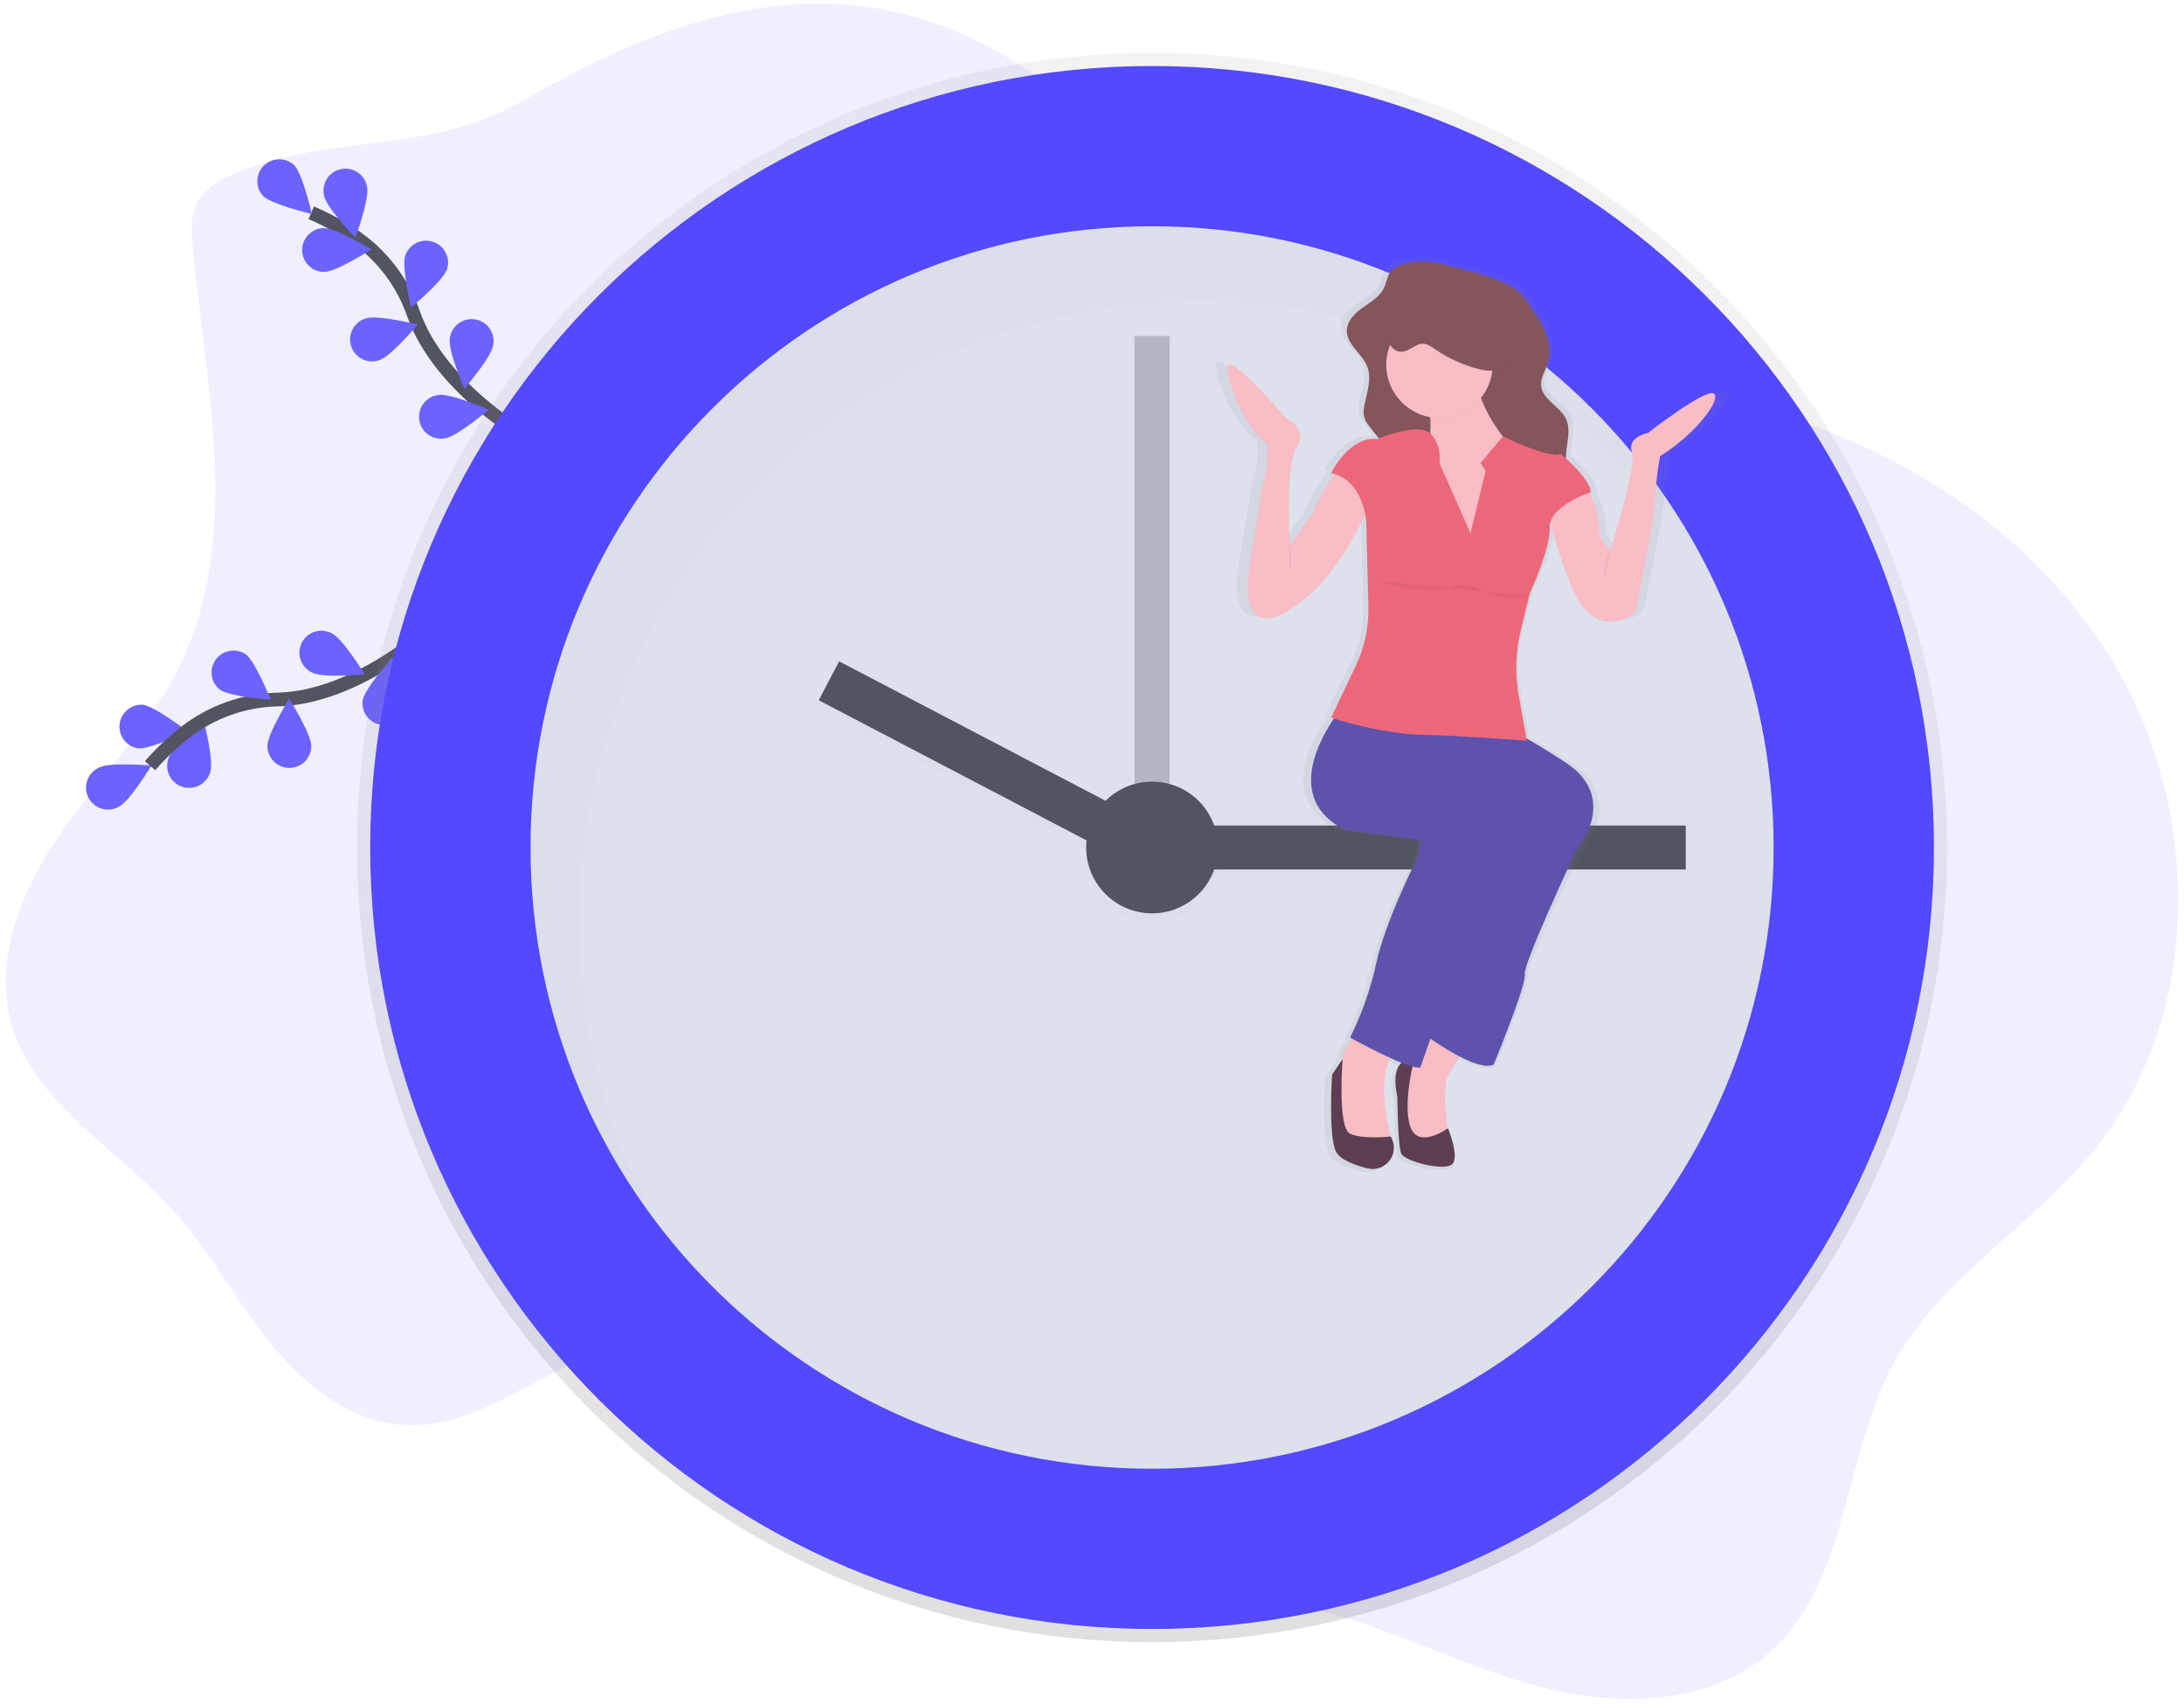 <svg width="318" height="248" viewBox="0 0 318 248" fill="none" xmlns="http://www.w3.org/2000/svg">
<g id="Group 77">
<path id="Vector" d="M14.462 111.708C16.035 110.909 22.041 111.439 22.041 111.439C22.041 111.439 18.926 116.6 17.352 117.399C16.976 117.622 16.557 117.765 16.122 117.82C15.688 117.875 15.247 117.84 14.826 117.717C14.406 117.595 14.015 117.387 13.678 117.108C13.341 116.828 13.065 116.482 12.868 116.091C12.67 115.701 12.555 115.273 12.529 114.837C12.504 114.4 12.568 113.962 12.719 113.551C12.87 113.14 13.103 112.764 13.405 112.447C13.707 112.13 14.071 111.878 14.474 111.708H14.462Z" fill="#6C63FF"/>
<path id="Vector_2" d="M20.785 102.585C22.54 102.77 27.292 106.477 27.292 106.477C27.292 106.477 21.856 109.116 20.116 108.934C19.302 108.811 18.567 108.38 18.064 107.729C17.56 107.078 17.327 106.258 17.413 105.44C17.5 104.622 17.898 103.869 18.526 103.337C19.154 102.805 19.963 102.536 20.785 102.585V102.585Z" fill="#6C63FF"/>
<path id="Vector_3" d="M30.634 112.296C31.158 110.612 29.623 104.783 29.623 104.783C29.623 104.783 25.056 108.72 24.532 110.404C24.384 110.81 24.321 111.243 24.345 111.674C24.369 112.106 24.481 112.528 24.673 112.916C24.866 113.303 25.135 113.647 25.464 113.928C25.794 114.208 26.177 114.419 26.59 114.547C27.003 114.675 27.439 114.718 27.869 114.673C28.299 114.629 28.716 114.497 29.094 114.286C29.472 114.076 29.804 113.791 30.068 113.449C30.333 113.107 30.525 112.714 30.634 112.296V112.296Z" fill="#6C63FF"/>
<path id="Vector_4" opacity="0.1" d="M34.223 25.241C32.157 26.097 30.037 27.196 28.901 29.123C27.699 31.159 27.843 33.686 28.067 36.041C30.017 56.466 35.156 78.188 26.282 96.69C21.975 105.666 14.77 112.858 9.039 121.01C3.309 129.161 -1.018 139.339 1.642 148.928C4.892 160.645 17.018 167.142 25.192 176.159C30.542 182.054 34.293 189.219 39.285 195.421C44.277 201.623 51.117 207.087 59.086 207.451C70.547 207.979 79.873 198.089 91.11 195.798C102.622 193.452 114.215 199.421 123.549 206.566C132.884 213.711 141.374 222.368 152.25 226.828C164.262 231.759 177.802 231.005 190.446 233.967C201.958 236.667 212.556 242.409 223.985 245.47C235.415 248.531 248.811 248.346 257.666 240.527C269.207 230.302 268.299 212.088 275.67 198.562C282.516 185.994 295.919 178.492 304.94 167.381C321.173 147.385 320.642 116.821 306.859 95.073C293.076 73.325 268.11 60.157 242.581 56.728C231.069 55.185 219.214 55.396 208.146 51.884C178.521 42.489 160.891 8.829 130.645 1.825C111.42 -2.62 92.722 5.078 76.345 14.552C62.131 22.777 49.016 19.109 34.223 25.241Z" fill="#6C63FF"/>
<path id="Vector_5" d="M63.093 91.225C63.093 91.225 52.178 101.517 40.465 101.824C35.546 101.922 30.791 103.612 26.915 106.64C25.083 108.087 23.387 109.699 21.85 111.455" stroke="#535461" stroke-width="2" stroke-miterlimit="10"/>
<path id="Vector_6" d="M35.776 95.232C37.196 96.277 39.428 101.876 39.428 101.876C39.428 101.876 33.413 101.419 31.993 100.377C31.353 99.86 30.937 99.117 30.832 98.302C30.726 97.486 30.939 96.662 31.426 95.999C31.913 95.337 32.637 94.887 33.447 94.745C34.258 94.602 35.092 94.776 35.776 95.232V95.232Z" fill="#6C63FF"/>
<path id="Vector_7" d="M48.372 92.225C49.949 93.015 53.096 98.156 53.096 98.156C53.096 98.156 47.09 98.722 45.513 97.932C45.116 97.759 44.757 97.506 44.46 97.19C44.163 96.873 43.934 96.5 43.786 96.092C43.639 95.684 43.575 95.251 43.601 94.818C43.626 94.385 43.739 93.962 43.934 93.574C44.128 93.186 44.399 92.842 44.731 92.562C45.062 92.282 45.448 92.073 45.863 91.947C46.278 91.821 46.715 91.78 47.146 91.828C47.578 91.876 47.995 92.011 48.372 92.225V92.225Z" fill="#6C63FF"/>
<path id="Vector_8" d="M45.322 108.579C45.322 106.815 42.108 101.716 42.108 101.716C42.108 101.716 38.929 106.828 38.933 108.598C38.935 109.446 39.275 110.258 39.876 110.855C40.478 111.453 41.292 111.787 42.14 111.784C42.988 111.782 43.801 111.443 44.398 110.842C44.996 110.241 45.331 109.427 45.328 108.579H45.322Z" fill="#6C63FF"/>
<path id="Vector_9" d="M59.101 103.032C59.395 101.294 57.093 95.724 57.093 95.724C57.093 95.724 53.092 100.236 52.801 101.975C52.703 102.79 52.923 103.612 53.415 104.27C53.907 104.928 54.634 105.371 55.445 105.508C56.255 105.644 57.087 105.463 57.768 105.003C58.449 104.543 58.926 103.838 59.101 103.035V103.032Z" fill="#6C63FF"/>
<path id="Vector_10" d="M77.275 63.968C77.275 63.968 64.129 56.753 60.221 45.7C58.615 41.053 55.544 37.051 51.468 34.296C49.523 33.003 47.464 31.89 45.315 30.973" stroke="#535461" stroke-width="2" stroke-miterlimit="10"/>
<path id="Vector_11" d="M42.821 24.023C44.065 25.273 45.405 31.149 45.405 31.149C45.405 31.149 39.534 29.775 38.29 28.522C37.74 27.913 37.447 27.115 37.469 26.295C37.492 25.475 37.83 24.695 38.412 24.117C38.995 23.539 39.777 23.207 40.598 23.189C41.419 23.172 42.215 23.47 42.821 24.023V24.023Z" fill="#6C63FF"/>
<path id="Vector_12" d="M53.454 27.228C53.819 28.954 51.75 34.613 51.75 34.613C51.75 34.613 47.57 30.27 47.205 28.541C47.097 28.123 47.075 27.688 47.14 27.261C47.205 26.834 47.356 26.424 47.584 26.058C47.811 25.691 48.111 25.373 48.465 25.125C48.819 24.877 49.219 24.704 49.642 24.615C50.065 24.526 50.501 24.523 50.925 24.607C51.349 24.692 51.752 24.861 52.108 25.105C52.465 25.349 52.768 25.662 53 26.027C53.232 26.391 53.387 26.799 53.457 27.225L53.454 27.228Z" fill="#6C63FF"/>
<path id="Vector_13" d="M65.062 39.239C64.506 40.911 59.859 44.755 59.859 44.755C59.859 44.755 58.446 38.898 59.002 37.223C59.27 36.418 59.847 35.752 60.605 35.372C61.364 34.992 62.243 34.928 63.049 35.196C63.855 35.463 64.521 36.039 64.902 36.798C65.282 37.556 65.346 38.434 65.078 39.239H65.062Z" fill="#6C63FF"/>
<path id="Vector_14" d="M71.804 50.279C71.538 52.021 67.608 56.593 67.608 56.593C67.608 56.593 65.222 51.059 65.488 49.318C65.532 48.887 65.663 48.47 65.874 48.092C66.084 47.714 66.369 47.382 66.711 47.117C67.054 46.853 67.446 46.66 67.865 46.551C68.284 46.442 68.721 46.42 69.149 46.485C69.577 46.55 69.988 46.701 70.356 46.929C70.724 47.157 71.041 47.458 71.289 47.812C71.538 48.167 71.711 48.568 71.8 48.992C71.888 49.415 71.889 49.852 71.804 50.276V50.279Z" fill="#6C63FF"/>
<path id="Vector_15" d="M47.231 39.581C48.996 39.562 54.075 36.309 54.075 36.309C54.075 36.309 48.923 33.178 47.157 33.197C46.309 33.207 45.5 33.553 44.907 34.159C44.314 34.765 43.987 35.582 43.996 36.429C44.006 37.277 44.352 38.086 44.959 38.678C45.566 39.27 46.383 39.597 47.231 39.588V39.581Z" fill="#6C63FF"/>
<path id="Vector_16" d="M55.277 52.408C56.952 51.861 60.825 47.241 60.825 47.241C60.825 47.241 54.97 45.793 53.294 46.34C52.88 46.458 52.495 46.658 52.161 46.928C51.826 47.198 51.55 47.533 51.348 47.912C51.146 48.292 51.023 48.708 50.986 49.136C50.948 49.564 50.998 49.995 51.131 50.404C51.265 50.812 51.479 51.19 51.762 51.513C52.045 51.837 52.39 52.1 52.777 52.288C53.164 52.475 53.585 52.583 54.014 52.604C54.444 52.625 54.873 52.559 55.277 52.411V52.408Z" fill="#6C63FF"/>
<path id="Vector_17" d="M64.806 63.802C66.552 63.547 71.151 59.648 71.151 59.648C71.151 59.648 65.625 57.233 63.882 57.488C63.453 57.532 63.037 57.663 62.66 57.872C62.282 58.081 61.951 58.364 61.686 58.705C61.421 59.045 61.228 59.435 61.118 59.852C61.008 60.269 60.983 60.704 61.046 61.131C61.109 61.557 61.257 61.967 61.482 62.335C61.708 62.702 62.005 63.021 62.356 63.271C62.708 63.521 63.107 63.697 63.528 63.789C63.95 63.881 64.386 63.886 64.81 63.806L64.806 63.802Z" fill="#6C63FF"/>
<path id="Vector_18" d="M167.747 239.038C231.681 239.038 283.51 187.249 283.51 123.365C283.51 59.48 231.681 7.691 167.747 7.691C103.812 7.691 51.983 59.48 51.983 123.365C51.983 187.249 103.812 239.038 167.747 239.038Z" fill="url(#paint0_linear_165:3)"/>
<path id="Vector_19" d="M167.747 237.12C230.622 237.12 281.592 186.19 281.592 123.364C281.592 60.539 230.622 9.609 167.747 9.609C104.872 9.609 53.902 60.539 53.902 123.364C53.902 186.19 104.872 237.12 167.747 237.12Z" fill="#5349FF"/>
<path id="Vector_20" d="M167.747 213.794C217.729 213.794 258.247 173.307 258.247 123.364C258.247 73.422 217.729 32.935 167.747 32.935C117.765 32.935 77.247 73.422 77.247 123.364C77.247 173.307 117.765 213.794 167.747 213.794Z" fill="#DDE1EC"/>
<path id="minutes" opacity="0.3" d="M170.305 48.912H165.188V128.797H170.305V48.912Z" fill="#535461"/>
<g id="Group" opacity="0.1">
<path id="Vector_21" opacity="0.1" d="M245.455 121.447H173.183V127.838H245.455V121.447Z" fill="black"/>
<path id="Vector_22" opacity="0.1" d="M122.158 97.538L119.191 103.199L164.665 126.994L167.632 121.333L122.158 97.538Z" fill="black"/>
<path id="Vector_23" opacity="0.1" d="M167.747 134.229C173.045 134.229 177.34 129.937 177.34 124.643C177.34 119.349 173.045 115.057 167.747 115.057C162.448 115.057 158.153 119.349 158.153 124.643C158.153 129.937 162.448 134.229 167.747 134.229Z" fill="black"/>
</g>
<path id="Vector_24" d="M245.455 120.169H173.183V126.56H245.455V120.169Z" fill="#535461"/>
<path id="hours" d="M167.654 120.062L122.179 96.267L119.212 101.928L164.687 125.723L167.654 120.062Z" fill="#535461"/>
<path id="Vector_25" d="M167.747 132.951C173.045 132.951 177.341 128.659 177.341 123.364C177.341 118.07 173.045 113.778 167.747 113.778C162.449 113.778 158.153 118.07 158.153 123.364C158.153 128.659 162.449 132.951 167.747 132.951Z" fill="#535461"/>
<g id="Group_2" opacity="0.1">
<path id="Vector_26" opacity="0.1" d="M84.275 134.229C84.275 84.285 124.793 43.799 174.776 43.799C188.805 43.787 202.644 47.039 215.197 53.297C227.75 59.555 238.673 68.648 247.099 79.856C231.698 51.89 201.958 32.935 167.74 32.935C117.757 32.935 77.24 73.421 77.24 123.364C77.21 142.985 83.597 162.077 95.426 177.737C88.09 164.409 84.254 149.44 84.275 134.229V134.229Z" fill="black"/>
</g>
<path id="Vector_27" d="M251.365 56.843C250.291 55.811 241.247 62.594 241.247 62.594C241.247 62.594 238.027 63.182 238.794 65.391C239.562 67.599 235.42 79.965 235.42 79.965L233.735 77.61C233.898 74.846 233.137 72.887 232.395 71.666C232.334 71.567 232.274 71.471 232.213 71.382L232.507 71.28C232.395 69.771 229.981 67.474 228.698 66.349C228.698 66.186 228.698 66.03 228.698 65.863C228.778 64.061 229.501 62.16 228.698 60.527C227.79 58.664 225.133 57.728 224.909 55.683C224.775 54.462 225.6 53.36 225.964 52.184C226.834 49.372 225.027 46.503 223.3 44.081C222.716 43.172 222.004 42.352 221.187 41.646C220.408 41.077 219.553 40.621 218.647 40.291C216.118 39.268 213.531 38.754 210.921 38.054C208.417 37.389 206.109 37.073 203.566 37.907C202.963 38.069 202.412 38.386 201.967 38.824C201.363 39.502 201.283 40.467 200.886 41.275C200.247 42.575 198.869 43.352 197.65 44.186C196.432 45.02 195.21 46.164 195.204 47.602C195.204 49.644 197.538 50.928 198.318 52.829C199.048 54.6 198.318 56.571 197.912 58.437C197.743 59.041 197.726 59.676 197.864 60.288C198.025 60.743 198.268 61.165 198.581 61.534C199.064 62.173 199.582 62.767 200.097 63.374L199.86 63.467C195.568 63.026 192.809 68.471 192.809 68.471C193.007 68.512 193.195 68.56 193.381 68.615L193.199 68.851C191.902 70.534 190.842 72.386 190.049 74.357L186.531 79.067C186.531 79.067 185.764 67.289 187.606 64.64C189.448 61.991 185.92 60.371 185.92 60.371C185.92 60.371 178.245 51.833 177.18 52.567C176.116 53.302 179.787 62.579 183.007 64.052C183.007 64.052 183.327 66.995 182.687 68.909C182.3 70.12 180.234 82.895 180.234 82.895C180.234 82.895 178.396 93.641 186.828 88.327C192.306 84.882 195.847 78.952 197.65 75.226C197.776 74.964 197.894 74.714 198.005 74.475C198.088 74.87 198.145 75.27 198.175 75.673L198.494 87.985C198.575 91.03 197.91 94.049 196.556 96.779L192.799 104.393L193.218 104.521L192.965 104.886C190.49 108.525 186.282 116.708 194.945 120.878L206.457 122.352L205.843 125.294C205.843 125.294 201.091 134.274 199.71 140.457C198.851 144.243 197.511 147.904 195.722 151.35L196.077 151.538C196.003 151.621 195.926 151.708 195.853 151.797C195.155 152.582 194.694 153.548 194.523 154.583L192.962 156.795C192.962 156.795 192.348 165.921 193.576 168.132C194.248 169.34 196.476 170.107 198.373 170.554C201.187 171.222 203.458 168.317 201.964 165.924L201.945 165.892H201.916C201.596 164.406 200.618 159.795 200.938 158.044C201.027 157.546 201.11 157.05 201.152 156.545C201.229 155.882 201.431 155.239 201.747 154.651C201.798 154.551 201.852 154.456 201.907 154.36L202.073 154.43C202.588 154.651 203.096 154.858 203.579 155.04C202.831 155.721 202.3 157.13 202.939 160.028C202.939 160.028 203 167.279 203.553 168.419C204.107 169.56 210.298 171.068 211.372 169.893C212.447 168.717 210.682 164.665 210.682 164.665L210.627 164.703C210.272 162.355 209.834 158.149 210.912 156.494C211.347 155.826 211.769 155.136 212.146 154.491L212.38 154.091C214.382 155.088 216.499 155.839 217.656 155.318C217.656 155.318 222.715 143.54 222.408 142.07C222.101 140.6 230.227 123.962 230.227 123.962C230.227 123.962 237.125 116.293 228.695 111.008C226.019 109.324 224.068 108.193 222.651 107.429L221.465 101.23C220.855 97.98 220.964 94.636 221.785 91.433L223.064 86.557L223.169 86.141C223.169 86.141 226.39 79.517 226.236 76.424C226.224 76.184 226.251 75.943 226.316 75.712C226.351 75.859 226.39 76.012 226.431 76.172C227.277 79.387 228.392 82.525 229.763 85.553C232.21 91.069 235.839 90.631 237.828 89.848C238.254 89.683 238.632 89.415 238.929 89.069C239.225 88.722 239.431 88.306 239.527 87.861C240.243 84.429 242.21 74.814 242.334 72.158C242.446 70.082 242.702 68.016 243.102 65.975C248.148 63.026 252.44 57.875 251.365 56.843Z" fill="url(#paint1_linear_165:3)"/>
<path id="Vector_28" d="M213.825 151.177C213.825 151.177 213.15 152.529 212.226 154.152C211.865 154.791 211.462 155.478 211.049 156.14C209.588 158.475 211.049 165.917 211.049 165.917L207.851 166.355L204.654 164.757L204.068 159.357V155.408L207.714 151.334L209.313 149.57L213.825 151.177Z" fill="#F8BDC5"/>
<g id="Group_3" opacity="0.1">
<path id="Vector_29" opacity="0.1" d="M213.825 151.177C213.825 151.177 213.15 152.529 212.226 154.152C210.814 153.398 209.45 152.559 208.139 151.64L207.858 151.442L207.708 151.334L209.306 149.57L213.825 151.177Z" fill="black"/>
</g>
<path id="Vector_30" d="M229.46 123.882C229.46 123.882 221.718 140.374 222.012 141.834C222.306 143.294 217.484 154.97 217.484 154.97C216.384 155.488 214.363 154.743 212.457 153.756C211.019 152.99 209.631 152.137 208.299 151.2L208.018 151.001L207.848 150.88L220.557 115.705L209.313 107.464L208.482 106.854L203.455 103.147L218.804 105.921C218.804 105.921 219.338 105.854 222.162 107.432C223.518 108.19 225.402 109.324 228.005 111.03C236.028 116.293 229.46 123.882 229.46 123.882Z" fill="#5E52AD"/>
<g id="Group_4" opacity="0.03">
<path id="Vector_31" opacity="0.03" d="M229.46 123.882C229.46 123.882 221.718 140.374 222.012 141.834C222.306 143.294 217.484 154.97 217.484 154.97C216.384 155.488 214.363 154.743 212.457 153.756C211.019 152.99 209.631 152.137 208.299 151.2L208.018 151.001L207.848 150.88L220.557 115.705L209.313 107.464L208.482 106.854L203.455 103.147L218.804 105.921C218.804 105.921 219.338 105.854 222.162 107.432C223.518 108.19 225.402 109.324 228.005 111.03C236.028 116.293 229.46 123.882 229.46 123.882Z" fill="black"/>
</g>
<path id="Vector_32" d="M205.939 154.095C205.939 154.095 202.14 153.51 203.458 159.642C203.458 159.642 203.515 166.831 204.043 167.95C204.571 169.068 210.471 170.576 211.491 169.41C212.511 168.244 210.832 164.23 210.832 164.23C210.832 164.23 206.525 167.368 205.354 164.01C204.184 160.652 205.939 154.095 205.939 154.095Z" fill="#5D3E53"/>
<path id="Vector_33" d="M203.307 152.928C202.893 153.323 202.555 153.791 202.313 154.309C202.011 154.895 201.819 155.532 201.747 156.188C201.708 156.686 201.628 157.181 201.545 157.673C201.181 159.754 202.578 165.917 202.578 165.917L197.026 166.793L194.983 164.604L194.545 159.789C195.09 158.138 195.386 156.414 195.421 154.676C195.421 153.42 196.061 152.299 196.7 151.481C197.134 150.935 197.631 150.443 198.181 150.014C198.181 150.014 204.478 151.906 203.307 152.928Z" fill="#F8BDC5"/>
<g id="Group_5" opacity="0.1">
<path id="Vector_34" opacity="0.1" d="M203.307 152.928C202.893 153.323 202.556 153.791 202.313 154.309C200.039 153.283 197.65 151.989 196.781 151.509L196.713 151.474C197.147 150.928 197.644 150.436 198.194 150.008C198.194 150.008 204.478 151.906 203.307 152.928Z" fill="black"/>
</g>
<path id="Vector_35" d="M221.276 119.505C221.276 119.505 217.628 126.365 215.287 132.056C213.752 135.795 210.579 144.697 208.571 150.366L208.277 151.203C207.394 153.711 206.806 155.408 206.806 155.408C206.417 155.41 206.03 155.353 205.658 155.239C205.312 155.146 204.926 155.021 204.513 154.868L204.049 154.692C203.589 154.513 203.09 154.305 202.613 154.088C200.292 153.053 197.817 151.704 196.918 151.212L196.579 151.024C198.293 147.593 199.572 143.961 200.388 140.214C201.702 134.085 206.23 125.196 206.23 125.196L206.816 122.275L195.86 120.815C187.606 116.693 191.616 108.567 193.973 104.959C194.375 104.333 194.809 103.728 195.274 103.147L204.04 105.065C204.04 105.065 205.421 105.506 208.491 106.864L209.901 107.503C211.622 108.292 213.739 109.308 216.297 110.612C224.925 114.97 221.276 119.505 221.276 119.505Z" fill="#5E52AD"/>
<path id="Vector_36" d="M202.524 165.48C202.836 166.006 202.986 166.613 202.954 167.224C202.922 167.835 202.71 168.423 202.344 168.914C201.978 169.404 201.475 169.776 200.898 169.981C200.321 170.187 199.696 170.217 199.102 170.068C197.308 169.624 195.181 168.864 194.542 167.665C193.375 165.476 193.957 156.427 193.957 156.427L195.492 154.165C195.492 154.165 194.689 164.163 196.589 165.029C198.488 165.895 202.505 165.435 202.505 165.435L202.524 165.48Z" fill="#5D3E53"/>
<path id="Vector_37" d="M204.078 38.556C203.495 38.718 202.965 39.032 202.543 39.466C201.968 40.137 201.904 41.096 201.514 41.898C200.906 43.176 199.595 43.959 198.431 44.774C197.267 45.589 196.106 46.736 196.1 48.161C196.1 50.187 198.338 51.459 199.067 53.341C199.761 55.098 199.067 57.05 198.68 58.901C198.519 59.5 198.504 60.129 198.636 60.735C198.788 61.184 199.02 61.603 199.32 61.971C200.73 63.889 202.483 65.589 203.426 67.771C204.142 69.43 204.341 71.26 204.529 73.059C204.801 75.648 205.073 78.284 204.58 80.84C204.533 80.993 204.533 81.157 204.58 81.31C204.664 81.457 204.797 81.57 204.955 81.629C205.885 82.081 206.898 82.34 207.931 82.391C208.964 82.442 209.997 82.284 210.968 81.925C211.938 81.567 212.826 81.017 213.578 80.307C214.33 79.597 214.931 78.743 215.344 77.795C215.984 76.347 216.23 74.6 217.497 73.66C217.644 73.538 217.822 73.457 218.012 73.427C218.31 73.435 218.6 73.532 218.843 73.705C220.487 74.593 222.479 74.619 224.311 74.254C225.418 74.034 226.55 73.641 227.282 72.778C228.724 71.066 227.922 68.506 228.018 66.272C228.094 64.486 228.782 62.601 228.018 60.984C227.154 59.137 224.618 58.211 224.407 56.191C224.279 54.983 225.066 53.887 225.415 52.724C226.243 49.934 224.522 47.09 222.879 44.691C222.326 43.796 221.649 42.983 220.867 42.278C220.13 41.717 219.316 41.265 218.45 40.936C216.042 39.923 213.586 39.412 211.095 38.722C208.709 38.041 206.512 37.725 204.078 38.556Z" fill="#85555C"/>
<path id="Vector_38" d="M216.31 80.243H207.835V66.522C208.087 65.204 208.234 63.868 208.276 62.528C208.276 62.077 208.276 61.617 208.276 61.153C208.197 59.517 207.858 57.885 206.969 56.888C204.631 54.261 214.564 54.699 214.564 54.699C214.868 55.905 215.264 57.086 215.747 58.233C216.466 60.022 217.424 61.706 218.593 63.24C219.622 64.605 220.94 65.726 222.453 66.522C228.286 69.442 216.31 80.243 216.31 80.243Z" fill="#F8BDC5"/>
<g id="Group_6" opacity="0.1">
<path id="Vector_39" opacity="0.1" d="M215.737 58.233C214.877 59.354 213.726 60.218 212.41 60.733C211.093 61.248 209.661 61.393 208.267 61.153C208.187 59.517 207.848 57.885 206.959 56.888C204.622 54.261 214.554 54.699 214.554 54.699C214.859 55.905 215.255 57.086 215.737 58.233V58.233Z" fill="black"/>
</g>
<path id="Vector_40" d="M209.588 60.834C213.864 60.834 217.33 57.37 217.33 53.098C217.33 48.825 213.864 45.362 209.588 45.362C205.312 45.362 201.846 48.825 201.846 53.098C201.846 57.37 205.312 60.834 209.588 60.834Z" fill="#F8BDC5"/>
<path id="Vector_41" d="M241.724 66.378C241.344 68.402 241.1 70.45 240.995 72.507C240.876 75.136 239.002 84.671 238.318 88.075C238.232 88.511 238.039 88.919 237.757 89.263C237.474 89.607 237.111 89.876 236.7 90.046C234.8 90.823 231.347 91.257 229.025 85.79C227.716 82.781 226.654 79.672 225.85 76.491C225.565 75.422 225.351 74.336 225.21 73.238L230.327 70.465C230.808 70.915 231.216 71.438 231.535 72.015C232.242 73.226 232.968 75.168 232.815 77.907L234.413 80.243C234.413 80.243 238.356 67.982 237.611 65.793C236.866 63.604 239.949 63.02 239.949 63.02C239.949 63.02 248.567 56.309 249.591 57.328C250.614 58.348 246.543 63.457 241.724 66.378Z" fill="#F8BDC5"/>
<path id="Vector_42" d="M199.802 72.216C199.403 73.358 198.944 74.478 198.427 75.571C196.707 79.268 193.336 85.157 188.117 88.564C180.084 93.817 181.837 83.163 181.837 83.163C181.837 83.163 183.803 70.497 184.174 69.299C184.76 67.4 184.465 64.483 184.465 64.483C181.399 63.023 177.894 53.83 178.914 53.098C179.934 52.366 187.228 60.834 187.228 60.834C187.228 60.834 190.589 62.432 188.827 65.068C187.065 67.704 187.804 79.37 187.804 79.37L191.184 74.708C191.936 72.763 192.946 70.927 194.187 69.251C194.826 68.378 195.274 67.851 195.274 67.851L199.802 72.216Z" fill="#F8BDC5"/>
<g id="Group_7" opacity="0.1">
<path id="Vector_43" opacity="0.1" d="M231.539 72.015C230.464 72.411 226.304 74.088 225.843 76.488C225.559 75.419 225.345 74.332 225.204 73.235L230.32 70.462C230.805 70.912 231.217 71.436 231.539 72.015Z" fill="black"/>
</g>
<g id="Group_8" opacity="0.1">
<path id="Vector_44" opacity="0.1" d="M199.802 72.216C199.403 73.358 198.944 74.477 198.427 75.571C198.229 74.127 197.414 70.433 194.187 69.241C194.827 68.369 195.274 67.841 195.274 67.841L199.802 72.216Z" fill="black"/>
</g>
<g id="Group_9" opacity="0.1">
<path id="Vector_45" opacity="0.1" d="M216.31 80.243H207.836V66.522C208.088 65.204 208.235 63.868 208.277 62.528C210.02 64.208 209.588 66.812 209.588 66.812L214.117 77.038L216.31 67.998L215.581 66.832L218.587 63.259C219.616 64.624 220.934 65.745 222.447 66.541C228.286 69.442 216.31 80.243 216.31 80.243Z" fill="black"/>
</g>
<g id="Group_10" opacity="0.1">
<path id="Vector_46" opacity="0.1" d="M222.297 108.26C222.297 108.26 215.658 107.733 209.898 107.483L209.32 107.458C208.501 107.426 207.721 107.4 206.956 107.381C201.366 107.247 195.044 105.295 193.97 104.953C194.373 104.329 194.808 103.726 195.274 103.147L204.04 105.065C204.04 105.065 205.421 105.506 208.491 106.864L203.455 103.147L218.805 105.921C218.805 105.921 219.339 105.854 222.162 107.432L222.297 108.26Z" fill="black"/>
</g>
<path id="Vector_47" d="M216.31 68.567L215.581 67.4L218.824 63.524C218.824 63.524 225.51 66.8 227.263 66.081C227.263 66.081 231.5 69.596 231.644 71.628C231.644 71.628 225.51 73.67 225.654 76.74C225.798 79.811 222.744 86.371 222.744 86.371L221.465 91.618C220.678 94.798 220.569 98.108 221.145 101.332L222.313 107.828C222.313 107.828 213.109 107.1 206.963 106.953C200.816 106.806 193.816 104.473 193.816 104.473L197.401 96.935C198.694 94.215 199.327 91.229 199.249 88.218L198.93 76.015C198.93 76.015 198.639 69.886 193.813 68.864C193.813 68.864 196.442 63.464 200.529 63.901C200.529 63.901 206.483 61.419 208.251 63.096C210.02 64.774 209.585 67.404 209.585 67.404L214.113 77.629L216.31 68.567Z" fill="#ED677B"/>
<g id="Group_11" opacity="0.1">
<path id="Vector_48" opacity="0.1" d="M204.001 51.504C205.174 51.504 206.095 50.261 207.269 50.324C207.877 50.356 208.398 50.743 208.9 51.091C210.797 52.404 212.908 53.377 215.139 53.967C216.006 54.197 216.923 54.37 217.793 54.159C218.663 53.948 219.479 53.264 219.578 52.373C219.602 51.98 219.55 51.586 219.424 51.213C218.439 47.785 216.212 44.847 213.175 42.972C211.96 42.227 210.476 41.658 209.13 42.125C207.915 42.544 207.131 43.681 206.252 44.617C205.589 45.319 204.837 45.929 204.014 46.432C203.374 46.819 202.415 47.072 202.047 47.781C201.353 49.104 202.443 51.491 204.001 51.504Z" fill="black"/>
</g>
<path id="Vector_49" d="M204.001 51.213C205.174 51.213 206.095 49.97 207.269 50.034C207.877 50.066 208.398 50.452 208.9 50.8C210.797 52.113 212.908 53.086 215.139 53.676C216.006 53.906 216.923 54.079 217.793 53.868C218.663 53.657 219.479 52.973 219.578 52.082C219.602 51.689 219.55 51.295 219.424 50.922C218.439 47.494 216.212 44.556 213.175 42.681C211.96 41.937 210.476 41.368 209.13 41.834C207.915 42.253 207.131 43.39 206.252 44.327C205.589 45.028 204.837 45.638 204.014 46.142C203.374 46.528 202.415 46.781 202.047 47.49C201.353 48.826 202.443 51.197 204.001 51.213Z" fill="#85555C"/>
<path id="Vector_50" opacity="0.05" d="M200.461 84.547C200.461 84.547 207.618 87.173 212.294 85.132L214.631 85.278C214.631 85.278 218.517 88.001 222.626 86.784" fill="black"/>
<path id="Vector_51" opacity="0.05" d="M234.349 80.169C234.349 80.169 233.182 82.943 233.764 83.818Z" fill="black"/>
<path id="Vector_52" opacity="0.05" d="M187.753 79.294C187.753 79.294 188.338 82.067 187.753 82.943Z" fill="black"/>
</g>
<defs>
<linearGradient id="paint0_linear_165:3" x1="167.747" y1="239.038" x2="167.747" y2="7.691" gradientUnits="userSpaceOnUse">
<stop stop-color="#808080" stop-opacity="0.25"/>
<stop offset="0.54" stop-color="#808080" stop-opacity="0.12"/>
<stop offset="1" stop-color="#808080" stop-opacity="0.1"/>
</linearGradient>
<linearGradient id="paint1_linear_165:3" x1="55964.8" y1="79489.2" x2="55964.8" y2="23923.1" gradientUnits="userSpaceOnUse">
<stop stop-color="#808080" stop-opacity="0.25"/>
<stop offset="0.54" stop-color="#808080" stop-opacity="0.12"/>
<stop offset="1" stop-color="#808080" stop-opacity="0.1"/>
</linearGradient>
</defs>
</svg>
